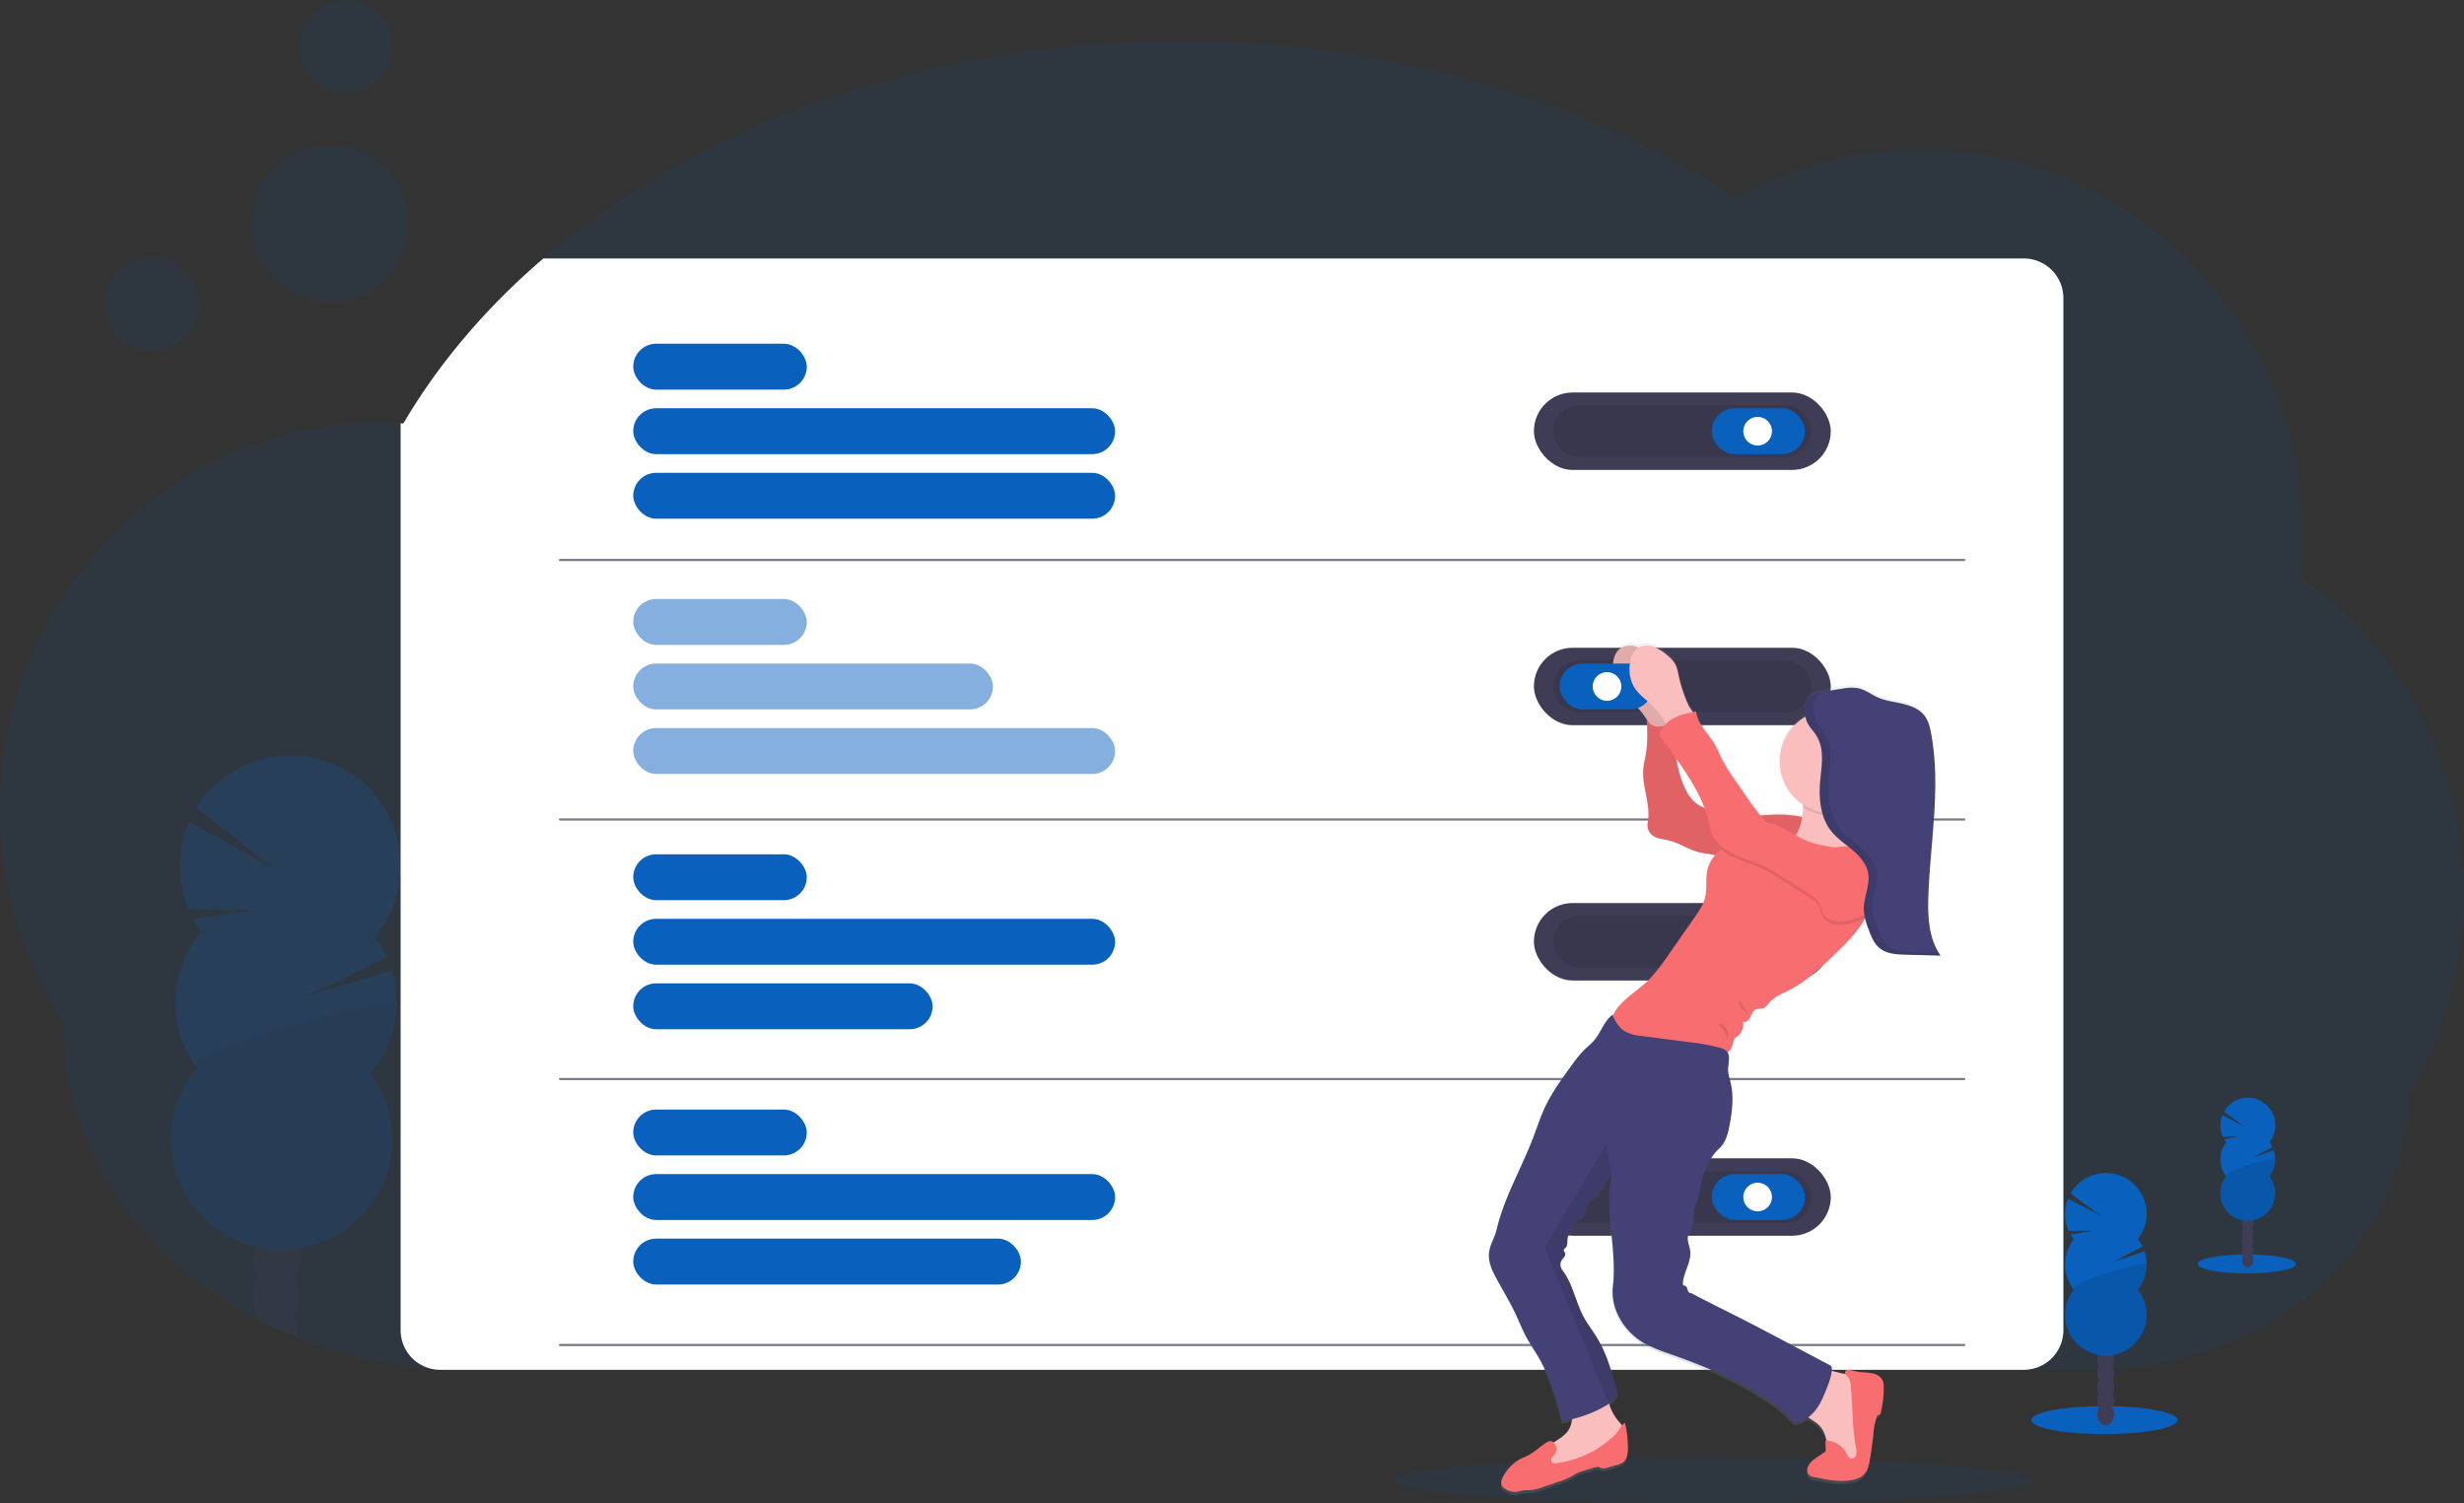 <svg data-name="Layer 1" xmlns="http://www.w3.org/2000/svg" width="1144" height="697.99"><rect width="100%" height="100%" fill="#333333" stroke="none"/><defs><linearGradient id="a" x1="2612.03" y1="795.18" x2="2612.03" y2="399.52" gradientTransform="matrix(-1 0 0 1 3436 0)" gradientUnits="userSpaceOnUse"><stop offset="0" stop-color="gray" stop-opacity=".25"/><stop offset=".54" stop-color="gray" stop-opacity=".12"/><stop offset="1" stop-color="gray" stop-opacity=".1"/></linearGradient></defs><path d="M1144 415.31a180.56 180.56 0 0 1-26.12 93.88c0 34.62-16.14 66-42.32 88.87a144.74 144.74 0 0 1-21.08 15.28c-.3.19-.61.37-.92.55-.56.33-1.12.66-1.69 1l-.53.31a164.61 164.61 0 0 1-81.1 20.8H217.17q-9 0-17.84-.72a211.15 211.15 0 0 1-61.06-14.14q-5.72-2.26-11.22-4.86-2.62-1.23-5.19-2.53c-1.07-.54-2.14-1.1-3.2-1.66A187.42 187.42 0 0 1 84.2 588.7c-34-29.23-55.08-69.61-55.08-114.21A180.5 180.5 0 0 1 0 375.82c0-99.14 79.24-179.51 177-179.51 3 0 6 .09 9 .25.43 0 .85 0 1.28.06 16.48-28.09 38.51-53.9 65-76.62C324.52 58.1 430.1 19.08 547.71 19.08c98.82 0 189.15 27.55 258.34 73.07A174.18 174.18 0 0 1 892 69.6c97.74 0 177 80.37 177 179.51a184.9 184.9 0 0 1-1 18.78 180 180 0 0 1 76 147.42z" fill="#0960bd" opacity=".1"/><g opacity=".2"><path d="M138.37 619.79c0 .46-.05.91-.1 1.35q-5.72-2.26-11.22-4.86a9.1 9.1 0 0 1-5.19-2.53c-1.07-.54-2.14-1.1-3.2-1.66a13.68 13.68 0 0 1 .81-1.46c2.06-3.26 5.19-5.3 8.64-5.19s6.44 2.34 8.29 5.71a16.87 16.87 0 0 1 1.97 8.64z" fill="#3f3d56"/><path d="M138.91 602.67a16.88 16.88 0 0 1-2.51 8.48c-2.06 3.25-5.19 5.29-8.64 5.18l-.71-.05a9.1 9.1 0 0 1-5.19-2.53 12.53 12.53 0 0 1-2.39-3.12 17.55 17.55 0 0 1 .54-17.12c2.06-3.26 5.19-5.3 8.64-5.19s6.44 2.34 8.29 5.71a16.87 16.87 0 0 1 1.97 8.64z" fill="#3f3d56"/><ellipse cx="156.75" cy="686.21" rx="14.01" ry="10.7" transform="rotate(-88.19 90.65 650.171)" fill="#3f3d56"/><ellipse cx="157.29" cy="669.09" rx="14.01" ry="10.7" transform="rotate(-88.19 91.187 633.053)" fill="#3f3d56"/><ellipse cx="157.83" cy="651.97" rx="14.01" ry="10.7" transform="rotate(-88.3 91.284 615.336)" fill="#3f3d56"/><path d="M93.47 432.55a49.66 49.66 0 0 1-3.8-6l28.26-3.73-30.42-.73a51.38 51.38 0 0 1 .31-40.64l40.12 22.45-36.75-28.85a51.28 51.28 0 1 1 82.84 60 51.12 51.12 0 0 1 5.55 9.53l-37.09 17.81 39.33-11.83a51.34 51.34 0 0 1-9.82 47.91 51.28 51.28 0 1 1-80.56-2.54 51.28 51.28 0 0 1 2-63.38z" fill="#0960bd"/><path d="M184 467.13a51.06 51.06 0 0 1-12 31.34 51.28 51.28 0 1 1-80.56-2.54c-6.57-8.93 92.74-34.56 92.56-28.8z" opacity=".1"/></g><path d="M958 138.41v479.18A18.41 18.41 0 0 1 939.59 636H204.41a18.13 18.13 0 0 1-5.08-.72A18.38 18.38 0 0 1 186 617.59V196.56c.43 0 .85 0 1.28.06 16.48-28.09 38.51-53.9 65-76.62h687.31A18.41 18.41 0 0 1 958 138.41z" fill="#fff"/><rect x="712.17" y="182.23" width="137.83" height="35.96" rx="17.98" fill="#3f3d56"/><rect x="721.15" y="188.24" width="119.86" height="23.93" rx="11.97" opacity=".1"/><rect x="794.73" y="189.55" width="43.28" height="21.31" rx="10.65" fill="#0960bd"/><circle cx="816.04" cy="200.21" r="6.66" fill="#fff"/><rect x="712.17" y="419.28" width="137.83" height="35.96" rx="17.98" fill="#3f3d56"/><rect x="721.15" y="425.29" width="119.86" height="23.93" rx="11.97" opacity=".1"/><rect x="794.73" y="426.6" width="43.28" height="21.31" rx="10.65" fill="#0960bd"/><circle cx="816.04" cy="437.26" r="6.66" fill="#fff"/><rect x="712.17" y="537.8" width="137.83" height="35.96" rx="17.98" fill="#3f3d56"/><rect x="721.15" y="543.82" width="119.86" height="23.93" rx="11.97" opacity=".1"/><rect x="794.73" y="545.13" width="43.28" height="21.31" rx="10.65" fill="#0960bd"/><circle cx="816.04" cy="555.78" r="6.66" fill="#fff"/><rect x="294" y="159.59" width="80.57" height="21.31" rx="10.65" fill="#0960bd"/><rect x="294" y="189.55" width="223.73" height="21.31" rx="10.65" fill="#0960bd"/><rect x="294" y="219.52" width="223.73" height="21.31" rx="10.65" fill="#0960bd"/><g opacity=".5" fill="#0960bd"><rect x="294" y="278.11" width="80.57" height="21.31" rx="10.65"/><rect x="294" y="308.08" width="167" height="21.31" rx="10.65"/><rect x="294" y="338.04" width="223.73" height="21.31" rx="10.65"/></g><rect x="294" y="396.64" width="80.57" height="21.31" rx="10.65" fill="#0960bd"/><rect x="294" y="426.6" width="223.73" height="21.31" rx="10.65" fill="#0960bd"/><rect x="294" y="456.57" width="139" height="21.31" rx="10.65" fill="#0960bd"/><rect x="294" y="515.16" width="80.57" height="21.31" rx="10.65" fill="#0960bd"/><rect x="294" y="545.13" width="223.73" height="21.31" rx="10.65" fill="#0960bd"/><rect x="294" y="575.09" width="180" height="21.31" rx="10.65" fill="#0960bd"/><path fill="none" stroke="#3f3d56" stroke-linecap="round" stroke-miterlimit="10" opacity=".7" d="M260 259.99h652m-652 120.5h652m-652 120.5h652m-652 123.5h652"/><ellipse cx="795" cy="687.49" rx="147.68" ry="10.5" fill="#0960bd" opacity=".1"/><circle cx="70.52" cy="141.18" r="21.63" fill="#0960bd" opacity=".1"/><circle cx="160.67" cy="21.63" r="21.63" fill="#0960bd" opacity=".1"/><circle cx="153.34" cy="103.76" r="36.25" fill="#0960bd" opacity=".1"/><rect x="712.17" y="300.75" width="137.83" height="35.96" rx="17.98" fill="#3f3d56"/><rect x="721.15" y="306.77" width="119.86" height="23.93" rx="11.97" opacity=".1"/><path d="M753.17 762c1.57-.23 3.14-.55 4.68-.91a14.62 14.62 0 0 1-1.32 4.44c-1.53 2.9-4.52 4.65-7.27 6.43a2.25 2.25 0 0 0-2.84-.19c-3.31 2-5.95 4.82-9.46 6.54-1.23.6-2.51 1.08-3.71 1.75a20 20 0 0 0-7 7.23c-1 1.55-1.81 3.59-.83 5.13a4.44 4.44 0 0 0 1.42 1.27 8.08 8.08 0 0 0 4.87 1.45c1-.09 2-.47 3.09-.64 1.37-.24 2.77-.12 4.15-.24a24.26 24.26 0 0 0 5.84-1.51l6.87-2.4a39.68 39.68 0 0 0 5.65-2.32c1.09-.59 2.12-1.28 3.23-1.82a26 26 0 0 1 3.86-1.36l3.9-1.14a3.8 3.8 0 0 1 1.76-.23c.54.1 1 .44 1.55.58a4.68 4.68 0 0 0 2.5-.24l4.52-1.28a8.52 8.52 0 0 0 2.69-1.12c2.07-1.47 2.44-4.39 2.43-6.94a52.57 52.57 0 0 0-1.3-11.48 3.57 3.57 0 0 0-1.47 1.11 21.44 21.44 0 0 0-1.49-1.87 22.31 22.31 0 0 1-4.51-8.33 14.66 14.66 0 0 0 4-4.52c-2.39-9.11-4.84-18.36-9.7-26.4-1.59-2.62-3.41-5.08-5-7.66-4.73-7.5-5.7-17-11.11-24a4.16 4.16 0 0 1 0-4.88c.62-.82 1.62-1.59 1.43-2.61-.14-.73-.9-1.4-.61-2.08.14-.33.48-.51.74-.75.92-.86.8-2.31.89-3.57.2-3.18 2.09-6 3.91-8.56a5.26 5.26 0 0 1 1.44-1.56c.49-.3 1.07-.44 1.56-.74 1.72-1.09 1.6-3.62 2.42-5.5 1.08-2.48 3.8-3.73 5.58-5.74 2.27-2.56 2.85-6.12 5.24-8.35a6.13 6.13 0 0 1 .79-.64 40.24 40.24 0 0 0-1.41 11.65c-.23 13.53 3.13 27.53 1.56 41-1.24 10.66 5.27 21.29 14.5 26.62a69.31 69.31 0 0 0 11.29 4.79c5.78 2.07 11.54 4.2 17.21 6.58q6 2.52 11.84 5.41a147.35 147.35 0 0 1 14 7.81c5.56 3.57 11.13 7.19 15.08 12.52a11.94 11.94 0 0 0 6.66-2.45c1.52 1.2 3.36 2.11 4.79 3.44a14.46 14.46 0 0 1 3.8 7.46h-.6c.07 1.33.13 2.66.2 4a1.7 1.7 0 0 1-.15 1 1.81 1.81 0 0 1-.54.49l-3.08 2.09c-2.24 1.51-4.71 3.42-4.83 6.13a3.12 3.12 0 0 0 .67 2.19 4.72 4.72 0 0 0 2.74 1.24c5.36 1.13 10.85 2.23 16.28 1.5 2.58-.35 5.25-1.2 6.93-3.2 1.54-1.82 2-4.29 2.42-6.64.67-4 1.23-8.09 1.67-12.15a26.86 26.86 0 0 1 1.66-8.07 1 1 0 0 1 .43-.54c.23-.1.5 0 .74-.1s.4-.47.48-.77a47.71 47.71 0 0 0 1.43-12.08 8.14 8.14 0 0 0-.47-3.11 6.28 6.28 0 0 0-4.28-3.3 34.09 34.09 0 0 0-5.53-.66 27.46 27.46 0 0 1-4.59-.84 4.2 4.2 0 0 0-1.91-.25 1.34 1.34 0 0 0-1.16 1.33 1.71 1.71 0 0 0 .24.65l-1.56-.31c-1.26-.23-3-.78-4.89-1.24q0-.48.06-1a1.89 1.89 0 0 0-1.06-1.72l-26.42-14.12-4.94-2.64c-10.82-5.79-22-11.14-32.85-16.93-.72.22-1.32-.61-1.53-1.35s-.36-1.62-1.05-1.95c-.34-.16-.79-.15-1-.44a1.19 1.19 0 0 1-.19-.89c.35-5.27 4.12-10.13 3.37-15.35-.32-2.23-1.47-4.43-1-6.62.35-1.51 1.43-2.74 2-4.18 1.3-3.22 0-7.09 1.42-10.24a23.71 23.71 0 0 0 1.91-6.52 44.79 44.79 0 0 1 4-12.94 23.35 23.35 0 0 1 3.72-5.67c.79-.86 1.68-1.63 2.44-2.52 2.3-2.75 3.15-6.41 3.8-10 1.18-6.41 2-13.06.52-19.42-.5-2.16-1.26-4.31-1.23-6.53 0-2.66 1.07-5.71-.22-7.84a6.9 6.9 0 0 0 2.49-4.27 5.52 5.52 0 0 1 .35-1.77 5.14 5.14 0 0 1 1.67-1.5 6.91 6.91 0 0 0 2.58-6.87c1.37.62 2.81-.77 3.46-2.14s1.14-3 2.53-3.62c.94-.4 2-.16 3-.42 1.59-.41 2.56-2 3.68-3.17 2.28-2.46 5.51-3.73 8.5-5.24 8.86-4.51 16.08-11.64 23.15-18.66a78.38 78.38 0 0 0 10-11.26 45.8 45.8 0 0 0 2.19-3.62l.18-.09.06.22c.11.44.24.88.37 1.31.32 1 .68 2.07 1 3.09 1.08 3 2.25 6.2 4.45 8.47a10.48 10.48 0 0 0 2.28 1.77 15.3 15.3 0 0 0 5.87 1.76c.78.1 1.57.16 2.36.2s1.58.07 2.36.09l16.18.43c-5.56-8.06-6-18.54-5.63-28.35.93-25.2 5.84-50.63 1.28-75.43-.55-3-1.28-6-3.11-8.41-2.4-3.15-6.34-4.67-10.18-5.56s-7.83-1.32-11.42-2.93c-3-1.37-5.76-3.57-9-4.29a19.82 19.82 0 0 0-7.2.12q-4.38.65-8.71 1.54l-.7.15h.03l-.48.11h-.13l-.43.1h-.16l-.4.11-.18.05-.37.12-.21.07-.34.11-.22.09-.32.12-.24.1-.29.13-.24.12-.27.13-.24.14-.25.14-.24.16-.23.15-.24.17-.2.16-.23.2-.19.17a2.39 2.39 0 0 0-.22.23l-.17.17a3 3 0 0 0-.22.28c0 .05-.09.1-.13.16s-.18.26-.27.41v.06a6.09 6.09 0 0 0-.55 1.19c-.07.21-.14.42-.19.63a9.54 9.54 0 0 0-.22 1.3c0 .22 0 .45-.05.67v1.33a19.62 19.62 0 0 0 .25 2.24 24.37 24.37 0 0 0-1.16 41.23 10.94 10.94 0 0 1 .08 1.19v.26a33 33 0 0 1-.44 4.22 58.66 58.66 0 0 0-12-1.07c-2.4 0-4.82.22-7.24.41a109.13 109.13 0 0 1-7.24-9.8l-5.34-7.83a74.58 74.58 0 0 1-5-8c-1.31-2.54-2.33-5.24-3.79-7.7-3-5.07-7.9-9.38-8.51-15.25l-1.41.29c-.77-1.26-1.74-2.59-2.1-3.32a65.55 65.55 0 0 1-4.44-13c-.49-2.32-.86-4.74-2.13-6.74a15.19 15.19 0 0 0-3.11-3.3 20.57 20.57 0 0 0-6.66-4.2 8.61 8.61 0 0 0-6.81.4 10 10 0 0 0-1-.4 8.25 8.25 0 0 0-7.56.88c-2.1 1.61-3 4.37-3.32 7a17.28 17.28 0 0 0 1.78 10.62c2 3.58 5.58 6 8.54 8.84a34.59 34.59 0 0 1 5.37 6.68 73.16 73.16 0 0 1-.41 16.21c-.38 2.3-1 4.56-1.18 6.88-.73 8.38 3.63 16.76 2.07 25a6.1 6.1 0 0 0 2.83 6.47c2.24 1.21 4.86 1.37 7.32 2 4.83 1.24 9 4.33 13.88 5.48 2.25.54 4.59.64 6.83 1.24l.35.11a16.27 16.27 0 0 0-3.59 6.82c-1 4.2-.06 8.69-1.06 12.89-.82 3.46-2.88 6.48-4.91 9.41q-5.86 8.48-11.74 17a104.13 104.13 0 0 1-8.65 11.37c-5.39 5.89-14.69 10.56-17.43 17.64-.06-.17-.14-.34-.2-.51-3.88 2.85-5.33 8.16-8.42 11.85-1.51 1.79-3.37 3.24-5 4.9a56.54 56.54 0 0 0-5.53 6.87c-4.6 6.38-9.23 12.79-12.52 19.94-1.72 3.72-3.05 7.59-4.42 11.44-5.38 15.17-14.16 29.56-17.81 45.25-.89 3.83-3.22 7.29-3.57 11.21-.39 4.18 1.52 8.2 3.5 11.89 3 5.64 6.34 11.12 9 16.92 1.57 3.38 2.93 6.87 4.68 10.17 1.91 3.6 4.25 6.94 6.25 10.49 4.87 9.11 7.67 19.18 10.26 29.11zm66.16-286.55-.48-.24A16.57 16.57 0 0 1 814 472c-4.31-4.6-6.16-11.53-7.51-17.72-.16-.74-.3-1.47-.43-2.21 5.23 7.43 10.17 15.11 13.27 23.4z" transform="translate(-28 -101)" fill="url(#a)"/><path d="M771.68 314.4c-.49-2.31-.85-4.71-2.12-6.69a15.16 15.16 0 0 0-3.12-3.28 20.74 20.74 0 0 0-6.68-4.17 8.34 8.34 0 0 0-7.56.87c-2.11 1.6-3 4.34-3.33 7a17.07 17.07 0 0 0 1.78 10.55c2.05 3.56 5.59 5.94 8.56 8.78a34.39 34.39 0 0 1 5.58 7 20.21 20.21 0 0 0 2.54 3.72 4.84 4.84 0 0 0 4 1.61 7 7 0 0 0 3.27-1.93c1.22-1.07 4.5-3 4.6-4.67.08-1.37-2.48-4.47-3.11-5.76a65.41 65.41 0 0 1-4.41-13.03z" fill="#fbbebe"/><path d="M771.68 314.4c-.49-2.31-.85-4.71-2.12-6.69a15.16 15.16 0 0 0-3.12-3.28 20.74 20.74 0 0 0-6.68-4.17 8.34 8.34 0 0 0-7.56.87c-2.11 1.6-3 4.34-3.33 7a17.07 17.07 0 0 0 1.78 10.55c2.05 3.56 5.59 5.94 8.56 8.78a34.39 34.39 0 0 1 5.58 7 20.21 20.21 0 0 0 2.54 3.72 4.84 4.84 0 0 0 4 1.61 7 7 0 0 0 3.27-1.93c1.22-1.07 4.5-3 4.6-4.67.08-1.37-2.48-4.47-3.11-5.76a65.41 65.41 0 0 1-4.41-13.03z" opacity=".1"/><path d="M840.85 380.23a58.88 58.88 0 0 0-16.18-2c-9.11.13-18.49 2.34-27.17-.46A47.4 47.4 0 0 1 791 375a16.58 16.58 0 0 1-4.86-3.19c-4.32-4.57-6.18-11.46-7.52-17.6a117.44 117.44 0 0 1-2.05-18.73c-2.25 1.05-4.63 2.08-7.1 1.87s-5-2.11-5-4.59c.37 5.82.64 11.71-.33 17.45-.38 2.28-1 4.53-1.17 6.83-.74 8.33 3.63 16.65 2.07 24.86a6 6 0 0 0 2.83 6.42c2.24 1.21 4.87 1.36 7.33 2 4.83 1.23 9 4.3 13.9 5.45 2.25.53 4.6.63 6.84 1.23 3.19.85 6.1 2.68 9.36 3.25 2.44.44 5 .14 7.43.35 2.15.18 4.25.74 6.41.8 5.28.13 10.26-2.85 13.76-6.81s5.73-9.59 7.95-14.36z" fill="#f86d70"/><path d="M840.85 380.23a58.88 58.88 0 0 0-16.18-2c-9.11.13-18.49 2.34-27.17-.46A47.4 47.4 0 0 1 791 375a16.58 16.58 0 0 1-4.86-3.19c-4.32-4.57-6.18-11.46-7.52-17.6a117.44 117.44 0 0 1-2.05-18.73c-2.25 1.05-4.63 2.08-7.1 1.87s-5-2.11-5-4.59c.37 5.82.64 11.71-.33 17.45-.38 2.28-1 4.53-1.17 6.83-.74 8.33 3.63 16.65 2.07 24.86a6 6 0 0 0 2.83 6.42c2.24 1.21 4.87 1.36 7.33 2 4.83 1.23 9 4.3 13.9 5.45 2.25.53 4.6.63 6.84 1.23 3.19.85 6.1 2.68 9.36 3.25 2.44.44 5 .14 7.43.35 2.15.18 4.25.74 6.41.8 5.28.13 10.26-2.85 13.76-6.81s5.73-9.59 7.95-14.36z" opacity=".1"/><path d="M855.31 637.67a13.69 13.69 0 0 1 4.67 1.46 11 11 0 0 1 4.06 5.48c2.18 5.38 2.63 11.3 2.73 17.11.08 4.69-.08 9.49-1.76 13.87a8.83 8.83 0 0 1-2.31 3.63 8.33 8.33 0 0 1-3.18 1.54c-2.51.69-5.41.68-7.46-.92-2.28-1.78-2.85-4.93-3.33-7.78-.65-3.84-1.57-7.93-4.43-10.58-2.12-2-5.16-3-6.7-5.42-1.84-2.91-.87-6.71.3-9.95 1-2.81 2.51-8.5 5.45-9.94s8.91.95 11.96 1.5zM747 651.47a22.15 22.15 0 0 0 4.58 8.51c1.3 1.5 2.93 3.32 2.25 5.18a4.82 4.82 0 0 1-1.23 1.65c-9.66 9.44-23.17 14-36.57 15.72a1.29 1.29 0 0 1-.65 0c-.39-.17-.49-.67-.53-1.1a13.51 13.51 0 0 1 0-4.21c.65-3.27 3.52-5.58 6.33-7.39s5.88-3.55 7.44-6.5c1.95-3.66 1.13-8.43 3.45-11.86 1.88-2.79 5.38-4 8.71-4.5 1.15-.18 3.6-1.44 4.58-.86s1.3 4.21 1.64 5.36z" fill="#fbbebe"/><path d="M856.63 637.33a1.33 1.33 0 0 1 1.16-1.32 4.35 4.35 0 0 1 1.91.24 26.5 26.5 0 0 0 4.59.85 34.07 34.07 0 0 1 5.54.65 6.27 6.27 0 0 1 4.29 3.27 8.12 8.12 0 0 1 .47 3.1 47.06 47.06 0 0 1-1.43 12c-.08.3-.2.65-.49.76s-.5 0-.73.11a.9.9 0 0 0-.43.54 26.42 26.42 0 0 0-1.67 8c-.44 4-1 8.06-1.67 12.06-.39 2.34-.88 4.8-2.42 6.6-1.69 2-4.36 2.83-6.94 3.18-5.44.72-10.93-.37-16.3-1.49a4.77 4.77 0 0 1-2.75-1.23 3.09 3.09 0 0 1-.67-2.18c.12-2.69 2.6-4.59 4.83-6.09l3.09-2.07a1.6 1.6 0 0 0 .54-.49 1.67 1.67 0 0 0 .15-1l-.2-4a11.33 11.33 0 0 1 9.87 6.14c.42.85.83 1.84 1.71 2.17a2.26 2.26 0 0 0 2.69-1.63 6.93 6.93 0 0 0-.09-3.47c-1.81-9.67-1.38-19.61-2.48-29.38a6.63 6.63 0 0 0-1-3.1c-.47-.67-1.46-1.32-1.57-2.22z" fill="#f86d70"/><rect x="752.15" y="409.08" width="43.28" height="21.31" rx="10.65" transform="rotate(180 759.79 369.235)" fill="#0960bd"/><circle cx="746.12" cy="318.73" r="6.66" fill="#fff"/><path d="M722.11 674.82c-.45.75-1.16 1.33-1.58 2.1a1.8 1.8 0 0 0 .34 2.35 2.32 2.32 0 0 0 1.43.14 48.11 48.11 0 0 0 26-11.78 18.21 18.21 0 0 0 3.19-3.49c.85-1.29 1.57-2.87 3-3.41a51.92 51.92 0 0 1 1.34 11.45c0 2.54-.36 5.43-2.43 6.9a8.63 8.63 0 0 1-2.7 1.1l-4.52 1.28a4.81 4.81 0 0 1-2.51.24c-.53-.14-1-.48-1.55-.58a3.8 3.8 0 0 0-1.76.23l-3.91 1.14a24.86 24.86 0 0 0-3.86 1.35c-1.12.53-2.15 1.21-3.24 1.8a38.78 38.78 0 0 1-5.66 2.3l-6.87 2.39a24.91 24.91 0 0 1-5.85 1.5c-1.38.12-2.79 0-4.16.23-1 .18-2 .56-3.1.64a8.11 8.11 0 0 1-4.87-1.44 4.53 4.53 0 0 1-1.42-1.26c-1-1.53-.13-3.55.83-5.1a20.16 20.16 0 0 1 7-7.18c1.2-.66 2.49-1.14 3.72-1.74 3.51-1.7 6.16-4.54 9.47-6.48 3.13-1.83 5.14 2.9 3.67 5.32z" fill="#f86d70"/><path d="M818.69 397.94a28.57 28.57 0 0 0 12.16 4.73 49.5 49.5 0 0 0 6.88.37 174.85 174.85 0 0 0 28.63-2.39c-3.76-4.15-7.57-8.59-9-14a23.11 23.11 0 0 1-.44-8.77 66 66 0 0 1 2.68-11 77.63 77.63 0 0 1-12.1-.31c-2.29-.24-7.91-2.32-9.9-.74s-.46 6.67-.43 9.06a2.26 2.26 0 0 1 0 .26 28.93 28.93 0 0 1-2.31 10.58c-2.86 6.46-9.06 11.78-16.17 12.21z" fill="#fbbebe"/><path d="M837.18 374.84a24.06 24.06 0 0 0 19.75 3 66 66 0 0 1 2.68-11 77.63 77.63 0 0 1-12.1-.31c-2.29-.24-7.91-2.32-9.9-.74s-.46 6.66-.43 9.05z" opacity=".1"/><circle cx="850.38" cy="353.54" r="24.11" fill="#fbbebe"/><path d="M748.09 475.53a11.23 11.23 0 0 0 5.44 9.67 21.69 21.69 0 0 0 5.9 2.08c11 2.66 22.32 4.8 33.65 4.15a18.49 18.49 0 0 0 7.14-1.5 7.66 7.66 0 0 0 4.41-5.51 5.18 5.18 0 0 1 .34-1.75 5.11 5.11 0 0 1 1.67-1.49 6.84 6.84 0 0 0 2.59-6.82c1.37.62 2.81-.77 3.46-2.13s1.15-3 2.53-3.59c.94-.4 2-.16 3-.42 1.59-.41 2.56-2 3.68-3.15 2.28-2.44 5.53-3.7 8.51-5.21 8.88-4.47 16.11-11.56 23.2-18.53a77.76 77.76 0 0 0 10-11.18 41.2 41.2 0 0 0 2.2-3.6 101.82 101.82 0 0 0 5.55-12.71c.9-2.34 1.81-4.8 1.44-7.28 0-.22-.08-.44-.13-.67a14 14 0 0 0-2.19-4.42c-2.45-3.6-5.66-7-9.88-8.12s-8.42.23-12.71 1.14a31.85 31.85 0 0 1-4.31.66c-4.54.32-9-.9-13.42-2.11l-4.78-1.32c-2.39-.66-3.59-3.55-6-4.06a8.12 8.12 0 0 0-3.25.17c-4.91.93-9.87 2.14-14.2 4.64a21.32 21.32 0 0 0-2.76 1.88 17.47 17.47 0 0 0-6.42 9.47c-1 4.17-.06 8.63-1.06 12.8-.82 3.44-2.89 6.44-4.91 9.34L775 442.83a104.13 104.13 0 0 1-8.66 11.28c-6.34 6.89-18.08 12.07-18.25 21.42z" fill="#f86d70"/><path d="M779.53 314.4c-.49-2.31-.85-4.71-2.12-6.69a15.16 15.16 0 0 0-3.12-3.28 20.74 20.74 0 0 0-6.68-4.17 8.34 8.34 0 0 0-7.56.87c-2.11 1.6-3 4.34-3.33 7a17.07 17.07 0 0 0 1.78 10.55c2 3.56 5.59 5.94 8.56 8.78a34.39 34.39 0 0 1 5.58 7 20.21 20.21 0 0 0 2.54 3.72 4.84 4.84 0 0 0 4 1.61 7 7 0 0 0 3.27-1.93c1.22-1.07 4.5-3 4.6-4.67.08-1.37-2.48-4.47-3.11-5.76a65.41 65.41 0 0 1-4.41-13.03z" fill="#fbbebe"/><path d="M694.81 593.64c3 5.6 6.34 11 9.05 16.8 1.57 3.37 2.93 6.83 4.68 10.11 1.91 3.57 4.26 6.89 6.26 10.41 5 8.9 7.83 18.94 10.42 28.83a57.39 57.39 0 0 0 20.52-7.22 12.9 12.9 0 0 0 1.23-.79 14.52 14.52 0 0 0 4.14-4.57c-2.39-9-4.84-18.23-9.71-26.22-1.59-2.6-3.41-5-5-7.61-4.73-7.45-5.71-16.84-11.12-23.81a4.08 4.08 0 0 1 0-4.84c.62-.81 1.62-1.58 1.43-2.59-.14-.73-.9-1.39-.61-2.07.14-.33.48-.51.74-.75.92-.84.8-2.29.89-3.53.2-3.16 2.09-5.93 3.92-8.51a5.34 5.34 0 0 1 1.44-1.55c.49-.3 1.07-.44 1.56-.74 1.72-1.07 1.6-3.59 2.43-5.46 1.08-2.46 3.8-3.71 5.59-5.7 2.27-2.54 2.84-6.07 5.24-8.29a7.11 7.11 0 0 1 .79-.64 39.7 39.7 0 0 0-1.41 11.61c-.23 13.44 3.13 27.34 1.56 40.69-1.24 10.58 5.28 21.14 14.52 26.44a70.28 70.28 0 0 0 11.31 4.76c5.78 2.05 11.56 4.16 17.23 6.53 4 1.66 8 3.46 11.86 5.37a146 146 0 0 1 14 7.76c5.57 3.54 11.15 7.14 15.1 12.43 3.83-.1 7.34-2.4 9.76-5.37s3.93-6.56 5.34-10.11c1.23-3.07 2.45-6.22 2.54-9.53a1.9 1.9 0 0 0-1.06-1.71l-26.46-14-5-2.62c-10.83-5.75-22-11.07-32.89-16.81-.73.21-1.33-.62-1.54-1.34s-.36-1.62-1.05-1.94c-.35-.16-.79-.16-1-.44a1.2 1.2 0 0 1-.18-.88c.35-5.24 4.13-10.06 3.37-15.25-.32-2.22-1.47-4.4-1-6.57.35-1.51 1.43-2.73 2-4.16 1.29-3.2 0-7 1.42-10.17a23.34 23.34 0 0 0 1.91-6.48 43.88 43.88 0 0 1 4.05-12.84 23.18 23.18 0 0 1 3.72-5.64c.8-.85 1.69-1.62 2.44-2.5 2.31-2.73 3.15-6.37 3.81-9.88 1.18-6.37 2-13 .52-19.29-.5-2.15-1.26-4.28-1.23-6.49 0-2.91 1.31-6.32-.71-8.43a6.6 6.6 0 0 0-3-1.52 90.43 90.43 0 0 0-14.35-2.65L762.22 481a20.28 20.28 0 0 1-7.35-1.91c-3-1.65-5-4.72-6.2-7.92-3.88 2.83-5.34 8.1-8.43 11.76-1.51 1.79-3.37 3.23-5 4.87a55.11 55.11 0 0 0-5.54 6.83c-4.61 6.33-9.25 12.71-12.55 19.8-1.71 3.69-3 7.54-4.42 11.36-5.39 15.07-14.18 29.37-17.83 44.94-.9 3.81-3.23 7.24-3.58 11.14-.41 4.13 1.5 8.13 3.49 11.77z" fill="#434175"/><path d="M810.53 468.54a6.85 6.85 0 0 1 .81 3.26c-.49-2.44-3.85-3.79-4.06-6.2-.1-1.11.1-1.06.79-.47 1.05.87 1.5 2.45 2.46 3.41zm-10.21 7.4a5.15 5.15 0 0 1 1.53 2.26 5.75 5.75 0 0 1 .3 3.93c-.49-.23-.66-.83-.81-1.36a9.38 9.38 0 0 0-1-2.33c-.4-.63-2.23-2.13-2.21-2.82-.03-1.04 1.7-.05 2.19.32zm-1.18-81.59a25.23 25.23 0 0 0 5.08 3.38c4.78 2.42 10.07 3.69 14.88 6a72.17 72.17 0 0 1 6.9 4c4.77 3 9.53 6 14.29 9.05a15.75 15.75 0 0 1 3.15 2.39c1.72 1.84 1.71 5 3.28 7a9.4 9.4 0 0 0 6.93 3.2 22.5 22.5 0 0 0 7.73-1.3 38.24 38.24 0 0 0 4.42-1.61 20.47 20.47 0 0 0 4.24-2.42 12.19 12.19 0 0 0 5-7.89 15.58 15.58 0 0 0-.85-6.44 25.11 25.11 0 0 0-1.52-3.91 15.17 15.17 0 0 0-1.22-2.05c-3.28-4.65-9.06-6.84-14.65-7.93-2.95-.57-5.95-.92-8.91-1.42a31.85 31.85 0 0 1-4.31.66c-4.54.32-9-.9-13.42-2.11l-4.78-1.32c-2.39-.66-3.59-3.55-6-4.06a8.12 8.12 0 0 0-3.25.17c-4.91.93-9.87 2.14-14.2 4.64a21.32 21.32 0 0 0-2.79 1.97z" opacity=".1"/><path d="M787.49 330.36c.61 5.83 5.53 10.11 8.53 15.14 1.46 2.45 2.48 5.13 3.79 7.66a75 75 0 0 0 5 8l5.35 7.77c3.15 4.57 6.33 9.18 10.35 13 7 1.19 12.9 6.4 19.55 8.93 5.33 2 11.13 2.3 16.72 3.39s11.37 3.27 14.65 7.93a20.83 20.83 0 0 1 2.74 6 15.54 15.54 0 0 1 .85 6.43 12.19 12.19 0 0 1-5 7.9 27.71 27.71 0 0 1-8.65 4 22.74 22.74 0 0 1-7.73 1.3 9.44 9.44 0 0 1-6.94-3.2c-1.56-2-1.55-5.19-3.27-7a15.75 15.75 0 0 0-3.15-2.39l-14.29-9a72.17 72.17 0 0 0-6.9-4c-4.81-2.35-10.1-3.62-14.88-6s-9.23-6.41-10.17-11.68c-2.91-16.19-14.12-29.84-23.7-43.21.31-.06.22-.78.33-1.08a14 14 0 0 1 7-7.08c3.08-1.67 6.5-2.1 9.82-2.81z" fill="#f86d70"/><path d="M838 330.48a8.87 8.87 0 0 1 1-5.08c1.59-2.64 4.91-3.57 7.93-4.19s5.8-1.1 8.72-1.52a20.1 20.1 0 0 1 7.21-.13c3.26.72 6 2.91 9 4.26 3.6 1.61 7.6 2 11.44 2.92s7.79 2.39 10.2 5.52c1.83 2.37 2.56 5.4 3.11 8.35 4.57 24.63-.35 49.89-1.28 74.92-.37 9.74.07 20.15 5.64 28.16l-16.21-.43c-4.15-.11-8.61-.33-11.87-2.89-2.88-2.25-4.24-5.88-5.46-9.31a29 29 0 0 1-2.08-8.35c-.25-5.88 3.09-11.65 2-17.44-.81-4.32-4-7.82-7.32-10.65s-7.1-5.3-9.83-8.75c-4.85-6.15-5.78-14.54-5.18-22.35.36-4.64 1.2-9.29.79-13.93a17.53 17.53 0 0 0-3.67-9.76c-2.55-3.08-3.9-5-4.14-9.35z" fill="#434175"/><path d="M839 325.4c1.56-2.6 4.8-3.54 7.77-4.15a7.67 7.67 0 0 0-3.85 3 9 9 0 0 0-1 5.09c.22 4.35 1.57 6.27 4.15 9.35a17.44 17.44 0 0 1 3.68 9.76c.4 4.64-.43 9.28-.79 13.93-.61 7.8.32 16.2 5.18 22.35 2.72 3.45 6.47 5.91 9.83 8.75s6.51 6.33 7.32 10.65c1.08 5.78-2.26 11.56-2 17.44a28.51 28.51 0 0 0 2.07 8.34c1.23 3.44 2.59 7.07 5.46 9.32 3.26 2.56 7.73 2.78 11.88 2.89l11.48.3c.25.42.52.84.8 1.25l-16.21-.43c-4.15-.11-8.61-.33-11.87-2.89-2.88-2.25-4.24-5.88-5.46-9.31a29 29 0 0 1-2.08-8.35c-.25-5.88 3.09-11.65 2-17.44-.81-4.32-4-7.82-7.32-10.65s-7.1-5.3-9.83-8.75c-4.85-6.15-5.78-14.54-5.18-22.35.36-4.64 1.2-9.29.79-13.93a17.53 17.53 0 0 0-3.67-9.76c-2.58-3.08-3.93-5-4.16-9.35a8.87 8.87 0 0 1 1.01-5.06zM717.22 579.23 747 651.78a14.52 14.52 0 0 0 4.14-4.57c-2.39-9-4.84-18.23-9.71-26.22-1.59-2.6-3.41-5-5-7.61-4.73-7.45-5.71-16.84-11.12-23.81a4.08 4.08 0 0 1 0-4.84c.62-.81 1.62-1.58 1.43-2.59-.14-.73-.9-1.39-.61-2.07.14-.33.48-.51.74-.75.92-.84.8-2.29.89-3.53.2-3.16 2.09-5.93 3.92-8.51a5.34 5.34 0 0 1 1.44-1.55c.49-.3 1.07-.44 1.56-.74 1.72-1.07 1.6-3.59 2.43-5.46 1.08-2.46 3.8-3.71 5.59-5.7 2.27-2.54 2.84-6.07 5.24-8.29l.21-.52-2.25-14z" opacity=".1"/><ellipse cx="977.05" cy="659.35" rx="33.95" ry="6.53" fill="#0960bd"/><ellipse cx="977.62" cy="656.57" rx="3.95" ry="5.17" fill="#3f3d56"/><ellipse cx="977.62" cy="650.25" rx="3.95" ry="5.17" fill="#3f3d56"/><ellipse cx="977.62" cy="643.92" rx="3.95" ry="5.17" fill="#3f3d56"/><ellipse cx="977.62" cy="637.6" rx="3.95" ry="5.17" fill="#3f3d56"/><ellipse cx="977.62" cy="631.27" rx="3.95" ry="5.17" fill="#3f3d56"/><ellipse cx="977.62" cy="624.95" rx="3.95" ry="5.17" fill="#3f3d56"/><ellipse cx="977.62" cy="618.63" rx="3.95" ry="5.17" fill="#3f3d56"/><path d="M962.82 575.35a18.78 18.78 0 0 1-1.47-2.17l10.38-1.71-11.23.09a19 19 0 0 1-.36-15l15.07 7.81-13.9-10.21a18.94 18.94 0 1 1 31.27 21.19 18.34 18.34 0 0 1 2.16 3.45l-13.48 7 14.38-4.82a19.07 19.07 0 0 1 1 6.07 18.85 18.85 0 0 1-4.06 11.71 18.93 18.93 0 1 1-29.76 0 18.94 18.94 0 0 1 0-23.41z" fill="#0960bd"/><path d="M996.64 587.05a18.85 18.85 0 0 1-4.06 11.71 18.93 18.93 0 1 1-29.76 0c-2.54-3.22 33.82-13.83 33.82-11.71z" opacity=".1"/><ellipse cx="1043.17" cy="586.83" rx="22.83" ry="4.39" fill="#0960bd"/><ellipse cx="1043.56" cy="584.97" rx="2.66" ry="3.48" fill="#3f3d56"/><ellipse cx="1043.56" cy="580.72" rx="2.66" ry="3.48" fill="#3f3d56"/><ellipse cx="1043.56" cy="576.46" rx="2.66" ry="3.48" fill="#3f3d56"/><ellipse cx="1043.56" cy="572.21" rx="2.66" ry="3.48" fill="#3f3d56"/><ellipse cx="1043.56" cy="567.96" rx="2.66" ry="3.48" fill="#3f3d56"/><ellipse cx="1043.56" cy="563.71" rx="2.66" ry="3.48" fill="#3f3d56"/><ellipse cx="1043.56" cy="559.45" rx="2.66" ry="3.48" fill="#3f3d56"/><path d="M1033.61 530.36a11 11 0 0 1-1-1.46l7-1.15-7.55.06a12.62 12.62 0 0 1-1.17-5.32 12.78 12.78 0 0 1 .92-4.77l10.14 5.26-9.35-6.87a12.73 12.73 0 1 1 21 14.25 12.56 12.56 0 0 1 1.45 2.32l-9.06 4.71 9.66-3.25a12.77 12.77 0 0 1-2.05 12 12.74 12.74 0 1 1-20 0 12.71 12.71 0 0 1 0-15.74z" fill="#0960bd"/><path d="M1056.34 538.23a12.72 12.72 0 0 1-2.72 7.87 12.74 12.74 0 1 1-20 0c-1.72-2.17 22.72-9.3 22.72-7.87z" opacity=".1"/></svg>